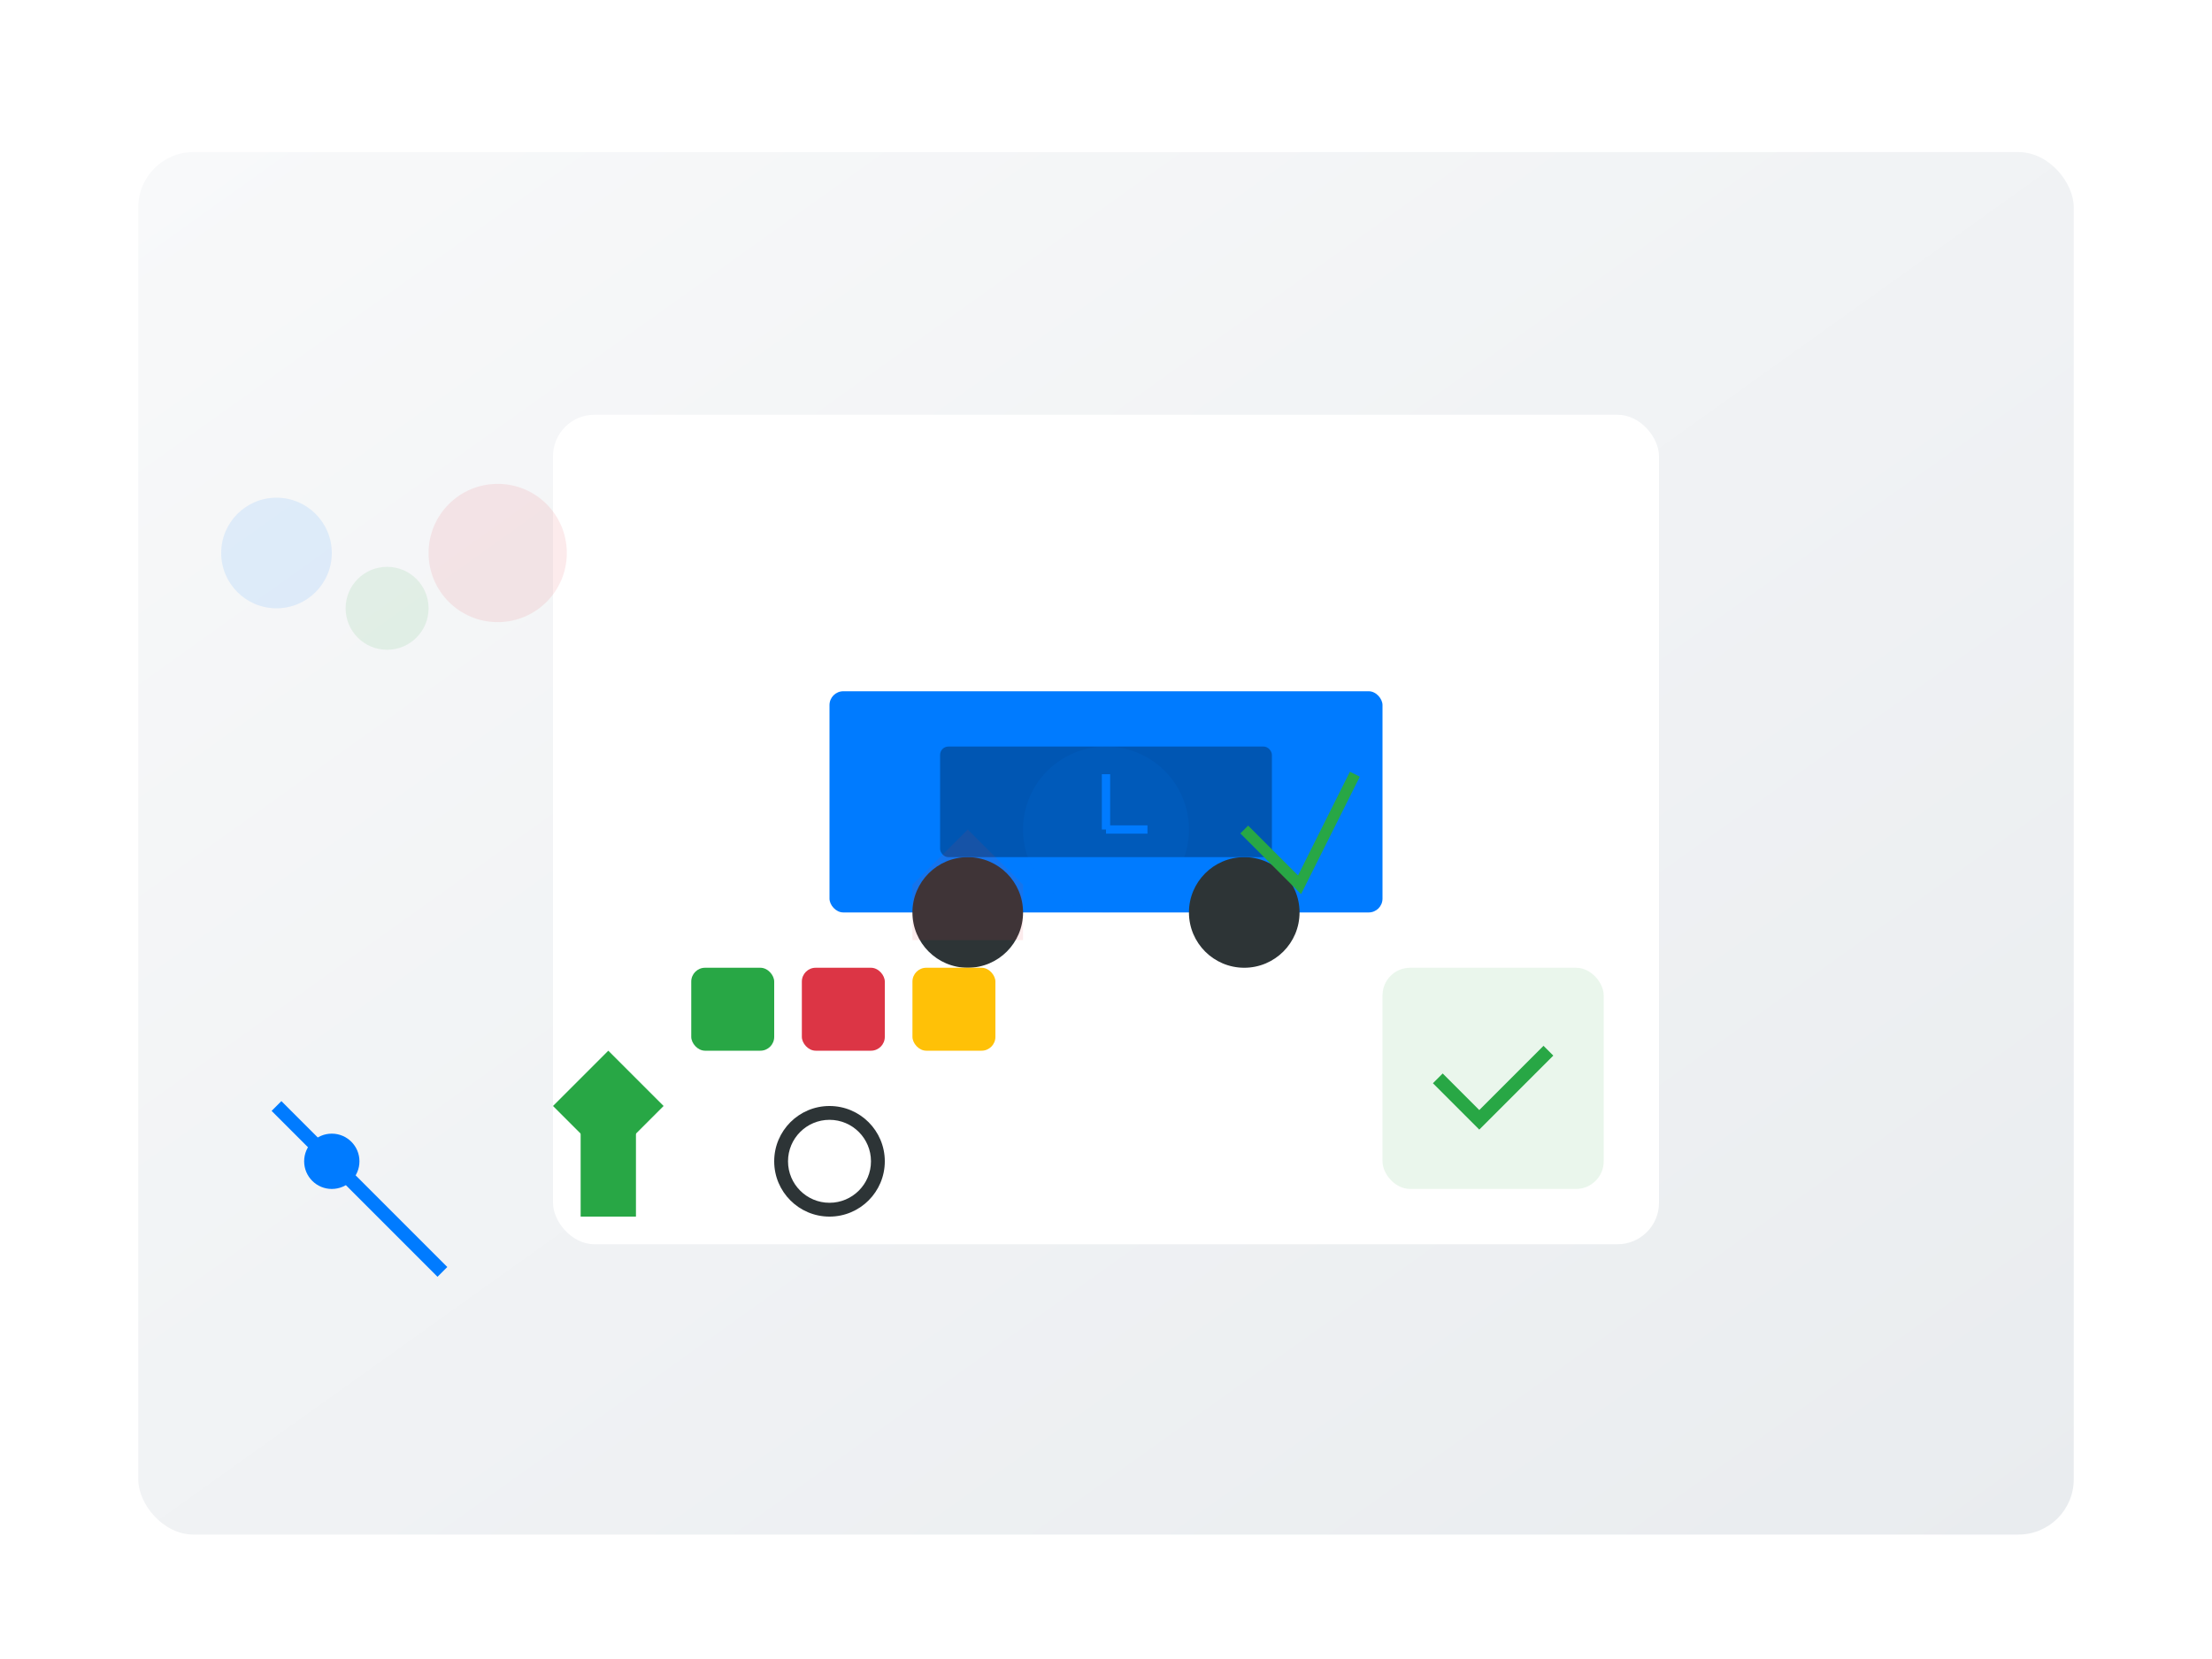 <?xml version="1.0" encoding="UTF-8"?>
<svg width="800" height="600" viewBox="0 0 800 600" xmlns="http://www.w3.org/2000/svg">
    <!-- Background -->
    <defs>
        <linearGradient id="bgGradient" x1="0%" y1="0%" x2="100%" y2="100%">
            <stop offset="0%" style="stop-color:#f8f9fa;stop-opacity:1" />
            <stop offset="100%" style="stop-color:#e9ecef;stop-opacity:1" />
        </linearGradient>
        <filter id="shadow" x="-20%" y="-20%" width="140%" height="140%">
            <feGaussianBlur in="SourceAlpha" stdDeviation="10" />
            <feOffset dx="0" dy="5" result="offsetblur" />
            <feComponentTransfer>
                <feFuncA type="linear" slope="0.2" />
            </feComponentTransfer>
            <feMerge>
                <feMergeNode />
                <feMergeNode in="SourceGraphic" />
            </feMerge>
        </filter>
    </defs>

    <!-- Main Container -->
    <rect x="50" y="50" width="700" height="500" rx="20" fill="url(#bgGradient)" filter="url(#shadow)" />

    <!-- Service Station -->
    <g transform="translate(200, 150)">
        <rect x="0" y="0" width="400" height="300" rx="15" fill="white" />
        
        <!-- Car -->
        <g transform="translate(100, 100)">
            <rect x="0" y="0" width="200" height="80" rx="5" fill="#007bff" />
            <circle cx="50" cy="80" r="20" fill="#2d3436" />
            <circle cx="150" cy="80" r="20" fill="#2d3436" />
            <rect x="40" y="20" width="120" height="40" rx="3" fill="#0056b3" />
        </g>
        
        <!-- Tools -->
        <g transform="translate(50, 200)">
            <rect x="0" y="0" width="30" height="30" rx="5" fill="#28a745" />
            <rect x="40" y="0" width="30" height="30" rx="5" fill="#dc3545" />
            <rect x="80" y="0" width="30" height="30" rx="5" fill="#ffc107" />
        </g>
        
        <!-- Check List -->
        <g transform="translate(300, 200)">
            <rect x="0" y="0" width="80" height="80" rx="10" fill="#28a745" opacity="0.1" />
            <path d="M20,40 L35,55 L60,30" stroke="#28a745" stroke-width="5" fill="none" />
        </g>
    </g>

    <!-- Maintenance Icons -->
    <g transform="translate(100, 400)">
        <!-- Wrench -->
        <path d="M0,0 L40,40 M20,20 L60,60" stroke="#007bff" stroke-width="5" />
        <circle cx="20" cy="20" r="10" fill="#007bff" />
        
        <!-- Oil Can -->
        <path d="M100,0 L120,20 L140,0 L120,-20 Z" fill="#28a745" />
        <rect x="110" y="0" width="20" height="40" fill="#28a745" />
        
        <!-- Tire -->
        <circle cx="200" cy="20" r="20" fill="#2d3436" />
        <circle cx="200" cy="20" r="15" fill="white" />
    </g>

    <!-- Floating Elements -->
    <g transform="translate(400, 300)">
        <!-- Shield -->
        <path d="M-50,0 L-30,20 L-30,40 L-70,40 L-70,20 Z" fill="#dc3545" opacity="0.1" />
        
        <!-- Checkmark -->
        <path d="M50,0 L70,20 L90,-20" stroke="#28a745" stroke-width="4" fill="none" />
        
        <!-- Clock -->
        <circle cx="0" cy="0" r="30" fill="#007bff" opacity="0.1" />
        <path d="M0,-20 L0,0 M0,0 L15,0" stroke="#007bff" stroke-width="3" />
    </g>

    <!-- Decorative Elements -->
    <g transform="translate(100, 200)">
        <circle cx="0" cy="0" r="20" fill="#007bff" opacity="0.1" />
        <circle cx="40" cy="20" r="15" fill="#28a745" opacity="0.1" />
        <circle cx="80" cy="0" r="25" fill="#dc3545" opacity="0.1" />
    </g>
</svg> 